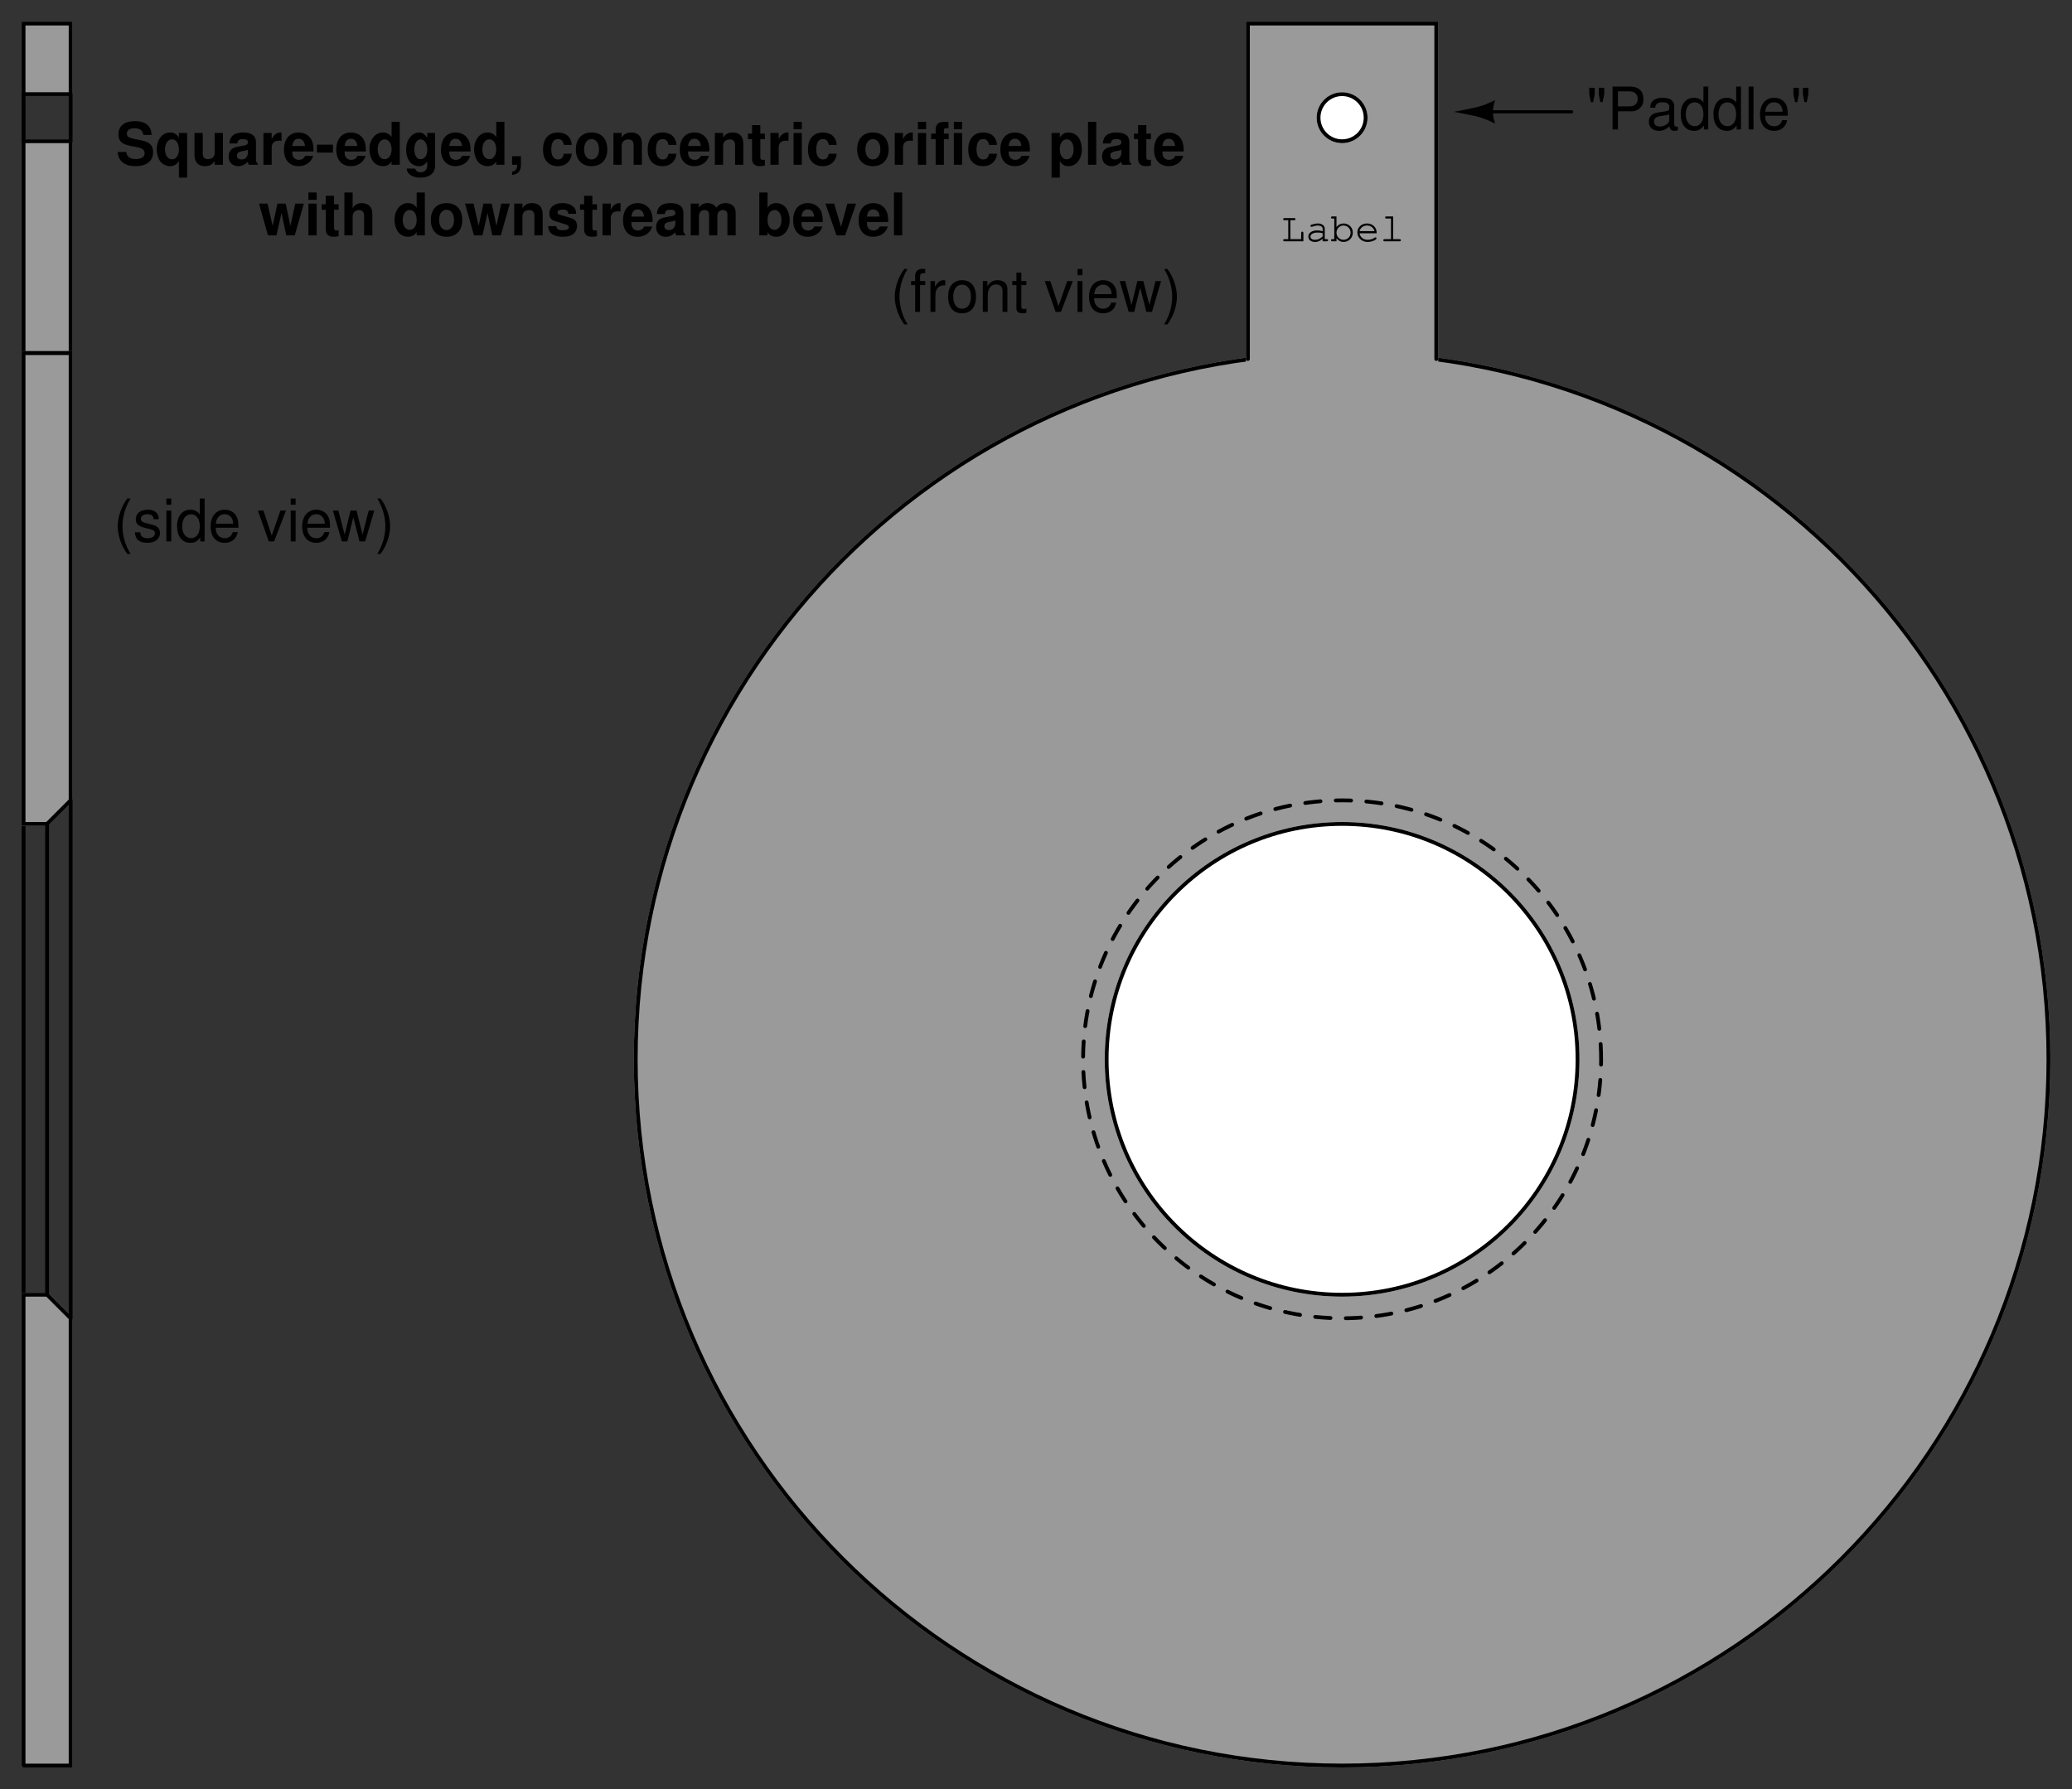 <?xml version="1.0" encoding="UTF-8"?>
<svg xmlns="http://www.w3.org/2000/svg" xmlns:xlink="http://www.w3.org/1999/xlink" viewBox="0 0 395.999 341.999" version="1.2">
<rect x="0" y="0" width="395.999" height="341.999" fill="#333333" stroke="none"/>
<defs>
<g>
<symbol overflow="visible" id="glyph0-0">
<path style="stroke:none;" d=""/>
</symbol>
<symbol overflow="visible" id="glyph0-1">
<path style="stroke:none;" d="M 6.828 -5.703 C 6.812 -7.406 5.688 -8.344 3.609 -8.344 C 1.641 -8.344 0.5 -7.406 0.5 -5.812 C 0.5 -4.547 1.141 -3.922 2.812 -3.609 L 3.953 -3.391 C 5.078 -3.172 5.5 -2.859 5.5 -2.188 C 5.5 -1.5 4.875 -1.094 3.844 -1.094 C 2.703 -1.094 2.062 -1.578 2 -2.453 L 0.359 -2.453 C 0.469 -0.703 1.672 0.266 3.75 0.266 C 5.875 0.266 7.125 -0.719 7.125 -2.391 C 7.125 -3.688 6.469 -4.359 4.953 -4.656 L 3.672 -4.906 C 2.469 -5.141 2.109 -5.375 2.109 -5.969 C 2.109 -6.594 2.656 -6.984 3.531 -6.984 C 4.594 -6.984 5.203 -6.531 5.25 -5.703 Z M 6.828 -5.703 "/>
</symbol>
<symbol overflow="visible" id="glyph0-2">
<path style="stroke:none;" d="M 4.547 -6.078 L 4.547 -5.172 C 4.172 -5.844 3.609 -6.172 2.859 -6.172 C 1.391 -6.172 0.312 -4.797 0.312 -2.953 C 0.312 -2.094 0.562 -1.234 0.969 -0.688 C 1.375 -0.109 2.125 0.266 2.844 0.266 C 3.609 0.266 4.172 -0.062 4.547 -0.719 L 4.547 2.453 L 6.125 2.453 L 6.125 -6.078 Z M 3.219 -4.859 C 4.031 -4.859 4.547 -4.094 4.547 -2.906 C 4.547 -1.812 4 -1.047 3.219 -1.047 C 2.438 -1.047 1.891 -1.812 1.891 -2.953 C 1.891 -4.078 2.438 -4.859 3.219 -4.859 Z M 3.219 -4.859 "/>
</symbol>
<symbol overflow="visible" id="glyph0-3">
<path style="stroke:none;" d="M 6.094 0 L 6.094 -6.078 L 4.516 -6.078 L 4.516 -2.266 C 4.516 -1.547 4.016 -1.078 3.234 -1.078 C 2.562 -1.078 2.234 -1.438 2.234 -2.172 L 2.234 -6.078 L 0.656 -6.078 L 0.656 -1.844 C 0.656 -0.5 1.391 0.266 2.688 0.266 C 3.516 0.266 4.062 -0.031 4.516 -0.719 L 4.516 0 Z M 6.094 0 "/>
</symbol>
<symbol overflow="visible" id="glyph0-4">
<path style="stroke:none;" d="M 5.891 -0.188 C 5.625 -0.453 5.531 -0.625 5.531 -0.938 L 5.531 -4.312 C 5.531 -5.547 4.688 -6.172 3.047 -6.172 C 1.406 -6.172 0.547 -5.484 0.453 -4.078 L 1.969 -4.078 C 2.047 -4.703 2.312 -4.906 3.078 -4.906 C 3.688 -4.906 4 -4.703 4 -4.297 C 4 -4.094 3.891 -3.922 3.719 -3.828 C 3.516 -3.719 3.516 -3.719 2.734 -3.594 L 2.109 -3.469 C 0.906 -3.281 0.312 -2.656 0.312 -1.562 C 0.312 -0.469 1.047 0.266 2.156 0.266 C 2.828 0.266 3.438 -0.016 4 -0.609 C 4 -0.297 4.031 -0.188 4.188 0 L 5.891 0 Z M 4 -2.438 C 4 -1.531 3.547 -1.016 2.75 -1.016 C 2.219 -1.016 1.891 -1.297 1.891 -1.75 C 1.891 -2.219 2.141 -2.438 2.797 -2.578 L 3.328 -2.672 C 3.75 -2.75 3.812 -2.781 4 -2.875 Z M 4 -2.438 "/>
</symbol>
<symbol overflow="visible" id="glyph0-5">
<path style="stroke:none;" d="M 0.703 -6.078 L 0.703 0 L 2.281 0 L 2.281 -3.234 C 2.281 -4.156 2.75 -4.609 3.672 -4.609 C 3.844 -4.609 3.953 -4.594 4.156 -4.562 L 4.156 -6.172 C 4.078 -6.172 4.031 -6.172 3.969 -6.172 C 3.25 -6.172 2.625 -5.703 2.281 -4.875 L 2.281 -6.078 Z M 0.703 -6.078 "/>
</symbol>
<symbol overflow="visible" id="glyph0-6">
<path style="stroke:none;" d="M 5.891 -2.547 C 5.906 -2.672 5.906 -2.734 5.906 -2.812 C 5.906 -3.422 5.812 -3.984 5.672 -4.406 C 5.266 -5.516 4.281 -6.172 3.062 -6.172 C 1.312 -6.172 0.25 -4.922 0.25 -2.875 C 0.25 -0.938 1.312 0.266 3.031 0.266 C 4.391 0.266 5.484 -0.5 5.844 -1.703 L 4.281 -1.703 C 4.094 -1.219 3.656 -0.938 3.078 -0.938 C 2.625 -0.938 2.266 -1.141 2.047 -1.469 C 1.906 -1.703 1.844 -1.969 1.828 -2.547 Z M 1.844 -3.594 C 1.953 -4.516 2.344 -4.969 3.031 -4.969 C 3.75 -4.969 4.188 -4.484 4.266 -3.594 Z M 1.844 -3.594 "/>
</symbol>
<symbol overflow="visible" id="glyph0-7">
<path style="stroke:none;" d="M 3.359 -3.844 L 0.297 -3.844 L 0.297 -2.328 L 3.359 -2.328 Z M 3.359 -3.844 "/>
</symbol>
<symbol overflow="visible" id="glyph0-8">
<path style="stroke:none;" d="M 4.562 0 L 6.125 0 L 6.125 -8.203 L 4.562 -8.203 L 4.562 -5.281 C 4.156 -5.891 3.641 -6.172 2.875 -6.172 C 1.422 -6.172 0.328 -4.781 0.328 -2.953 C 0.328 -2.125 0.578 -1.297 0.984 -0.703 C 1.391 -0.109 2.141 0.266 2.875 0.266 C 3.641 0.266 4.156 -0.016 4.562 -0.625 Z M 3.234 -4.859 C 4.031 -4.859 4.562 -4.094 4.562 -2.922 C 4.562 -1.828 4.016 -1.062 3.234 -1.062 C 2.438 -1.062 1.906 -1.828 1.906 -2.953 C 1.906 -4.078 2.438 -4.859 3.234 -4.859 Z M 3.234 -4.859 "/>
</symbol>
<symbol overflow="visible" id="glyph0-9">
<path style="stroke:none;" d="M 4.5 -6.078 L 4.5 -5.141 C 4.062 -5.844 3.578 -6.172 2.938 -6.172 C 2.391 -6.172 1.797 -5.906 1.391 -5.469 C 0.781 -4.844 0.469 -3.953 0.469 -2.891 C 0.469 -1.031 1.453 0.266 2.906 0.266 C 3.562 0.266 3.953 0.047 4.5 -0.625 L 4.5 0.203 C 4.5 0.938 3.984 1.438 3.234 1.438 C 2.672 1.438 2.328 1.188 2.203 0.734 L 0.578 0.734 C 0.594 1.203 0.766 1.531 1.188 1.875 C 1.672 2.266 2.328 2.453 3.188 2.453 C 4.938 2.453 6 1.609 6 0.203 L 6 -6.078 Z M 3.234 -4.859 C 3.969 -4.859 4.516 -4.031 4.516 -2.906 C 4.516 -1.812 4 -1.062 3.203 -1.062 C 2.516 -1.062 2.031 -1.812 2.031 -2.906 C 2.031 -4.062 2.516 -4.859 3.234 -4.859 Z M 3.234 -4.859 "/>
</symbol>
<symbol overflow="visible" id="glyph0-10">
<path style="stroke:none;" d="M 0.719 -1.641 L 0.719 0 L 1.688 0 C 1.703 0.766 1.391 1.203 0.719 1.328 L 0.719 1.953 C 1.922 1.781 2.453 1.141 2.406 -0.094 L 2.406 -1.641 Z M 0.719 -1.641 "/>
</symbol>
<symbol overflow="visible" id="glyph0-11">
<path style="stroke:none;" d=""/>
</symbol>
<symbol overflow="visible" id="glyph0-12">
<path style="stroke:none;" d="M 5.875 -3.797 C 5.766 -5.281 4.781 -6.172 3.25 -6.172 C 1.422 -6.172 0.375 -4.984 0.375 -2.906 C 0.375 -0.906 1.422 0.266 3.234 0.266 C 4.703 0.266 5.719 -0.656 5.875 -2.109 L 4.359 -2.109 C 4.172 -1.312 3.859 -1.016 3.234 -1.016 C 2.438 -1.016 1.953 -1.719 1.953 -2.906 C 1.953 -3.5 2.062 -4.031 2.266 -4.391 C 2.438 -4.719 2.797 -4.906 3.234 -4.906 C 3.875 -4.906 4.188 -4.594 4.359 -3.797 Z M 5.875 -3.797 "/>
</symbol>
<symbol overflow="visible" id="glyph0-13">
<path style="stroke:none;" d="M 3.391 -6.172 C 1.531 -6.172 0.391 -4.953 0.391 -2.953 C 0.391 -0.953 1.531 0.266 3.391 0.266 C 5.25 0.266 6.406 -0.953 6.406 -2.906 C 6.406 -4.969 5.281 -6.172 3.391 -6.172 Z M 3.391 -4.906 C 4.266 -4.906 4.828 -4.125 4.828 -2.938 C 4.828 -1.797 4.234 -1.016 3.391 -1.016 C 2.547 -1.016 1.969 -1.781 1.969 -2.953 C 1.969 -4.125 2.547 -4.906 3.391 -4.906 Z M 3.391 -4.906 "/>
</symbol>
<symbol overflow="visible" id="glyph0-14">
<path style="stroke:none;" d="M 0.703 -6.078 L 0.703 0 L 2.281 0 L 2.281 -3.641 C 2.281 -4.359 2.781 -4.844 3.562 -4.844 C 4.234 -4.844 4.562 -4.469 4.562 -3.75 L 4.562 0 L 6.141 0 L 6.141 -4.078 C 6.141 -5.422 5.406 -6.172 4.109 -6.172 C 3.281 -6.172 2.734 -5.891 2.281 -5.203 L 2.281 -6.078 Z M 0.703 -6.078 "/>
</symbol>
<symbol overflow="visible" id="glyph0-15">
<path style="stroke:none;" d="M 3.391 -5.953 L 2.516 -5.953 L 2.516 -7.578 L 0.938 -7.578 L 0.938 -5.953 L 0.156 -5.953 L 0.156 -4.906 L 0.938 -4.906 L 0.938 -1.172 C 0.938 -0.219 1.438 0.266 2.469 0.266 C 2.828 0.266 3.094 0.219 3.391 0.141 L 3.391 -0.969 C 3.234 -0.938 3.156 -0.938 3.031 -0.938 C 2.609 -0.938 2.516 -1.062 2.516 -1.594 L 2.516 -4.906 L 3.391 -4.906 Z M 3.391 -5.953 "/>
</symbol>
<symbol overflow="visible" id="glyph0-16">
<path style="stroke:none;" d="M 2.328 -6.078 L 0.75 -6.078 L 0.75 0 L 2.328 0 Z M 2.328 -8.203 L 0.75 -8.203 L 0.75 -6.797 L 2.328 -6.797 Z M 2.328 -8.203 "/>
</symbol>
<symbol overflow="visible" id="glyph0-17">
<path style="stroke:none;" d="M 3.516 -5.953 L 2.594 -5.953 L 2.594 -6.547 C 2.594 -6.859 2.719 -7.016 3.016 -7.016 C 3.156 -7.016 3.312 -7.016 3.469 -6.984 L 3.469 -8.172 C 3.125 -8.188 2.797 -8.203 2.562 -8.203 C 1.516 -8.203 1.016 -7.703 1.016 -6.688 L 1.016 -5.953 L 0.156 -5.953 L 0.156 -4.906 L 1.016 -4.906 L 1.016 0 L 2.594 0 L 2.594 -4.906 L 3.516 -4.906 Z M 3.516 -5.953 "/>
</symbol>
<symbol overflow="visible" id="glyph0-18">
<path style="stroke:none;" d="M 2.234 -6.078 L 0.656 -6.078 L 0.656 2.453 L 2.234 2.453 L 2.234 -0.719 C 2.609 -0.047 3.156 0.266 3.922 0.266 C 5.375 0.266 6.453 -1.109 6.453 -2.953 C 6.453 -3.797 6.203 -4.656 5.812 -5.219 C 5.406 -5.797 4.641 -6.172 3.922 -6.172 C 3.156 -6.172 2.609 -5.844 2.234 -5.172 Z M 3.562 -4.859 C 4.359 -4.859 4.875 -4.094 4.875 -2.922 C 4.875 -1.812 4.344 -1.047 3.562 -1.047 C 2.75 -1.047 2.234 -1.812 2.234 -2.953 C 2.234 -4.094 2.75 -4.859 3.562 -4.859 Z M 3.562 -4.859 "/>
</symbol>
<symbol overflow="visible" id="glyph0-19">
<path style="stroke:none;" d="M 2.328 -8.203 L 0.75 -8.203 L 0.75 0 L 2.328 0 Z M 2.328 -8.203 "/>
</symbol>
<symbol overflow="visible" id="glyph0-20">
<path style="stroke:none;" d="M 6.891 0 L 8.625 -6.078 L 6.984 -6.078 L 6.062 -1.828 L 5.156 -6.078 L 3.578 -6.078 L 2.656 -1.828 L 1.688 -6.078 L 0.062 -6.078 L 1.766 0 L 3.391 0 L 4.359 -4.281 L 5.266 0 Z M 6.891 0 "/>
</symbol>
<symbol overflow="visible" id="glyph0-21">
<path style="stroke:none;" d="M 0.75 -8.203 L 0.75 0 L 2.328 0 L 2.328 -3.641 C 2.328 -4.344 2.828 -4.844 3.547 -4.844 C 3.891 -4.844 4.156 -4.719 4.328 -4.469 C 4.484 -4.266 4.516 -4.094 4.516 -3.719 L 4.516 0 L 6.094 0 L 6.094 -4.078 C 6.094 -4.828 5.891 -5.359 5.469 -5.719 C 5.125 -6 4.609 -6.172 4.109 -6.172 C 3.328 -6.172 2.766 -5.875 2.328 -5.203 L 2.328 -8.203 Z M 0.75 -8.203 "/>
</symbol>
<symbol overflow="visible" id="glyph0-22">
<path style="stroke:none;" d="M 5.688 -4.125 C 5.656 -5.406 4.672 -6.172 3.031 -6.172 C 1.5 -6.172 0.547 -5.406 0.547 -4.156 C 0.547 -3.75 0.656 -3.391 0.875 -3.156 C 1.094 -2.953 1.281 -2.844 1.875 -2.656 L 3.75 -2.062 C 4.141 -1.953 4.281 -1.828 4.281 -1.578 C 4.281 -1.203 3.844 -0.984 3.109 -0.984 C 2.688 -0.984 2.375 -1.047 2.172 -1.188 C 2 -1.312 1.938 -1.438 1.875 -1.766 L 0.328 -1.766 C 0.375 -0.422 1.344 0.266 3.188 0.266 C 4.031 0.266 4.688 0.078 5.125 -0.281 C 5.578 -0.641 5.844 -1.203 5.844 -1.797 C 5.844 -2.594 5.453 -3.094 4.656 -3.328 L 2.672 -3.906 C 2.234 -4.031 2.109 -4.125 2.109 -4.375 C 2.109 -4.719 2.469 -4.938 3.031 -4.938 C 3.781 -4.938 4.156 -4.672 4.156 -4.125 Z M 5.688 -4.125 "/>
</symbol>
<symbol overflow="visible" id="glyph0-23">
<path style="stroke:none;" d="M 0.672 -6.078 L 0.672 0 L 2.25 0 L 2.25 -3.641 C 2.25 -4.406 2.656 -4.844 3.328 -4.844 C 3.859 -4.844 4.188 -4.531 4.188 -4.047 L 4.188 0 L 5.766 0 L 5.766 -3.641 C 5.766 -4.391 6.172 -4.844 6.844 -4.844 C 7.375 -4.844 7.688 -4.531 7.688 -4.047 L 7.688 0 L 9.266 0 L 9.266 -4.297 C 9.266 -5.484 8.547 -6.172 7.328 -6.172 C 6.562 -6.172 6.031 -5.906 5.562 -5.281 C 5.266 -5.844 4.656 -6.172 3.906 -6.172 C 3.203 -6.172 2.75 -5.953 2.234 -5.328 L 2.234 -6.078 Z M 0.672 -6.078 "/>
</symbol>
<symbol overflow="visible" id="glyph0-24">
<path style="stroke:none;" d="M 0.656 -8.203 L 0.656 0 L 2.234 0 L 2.234 -0.625 C 2.625 -0.016 3.156 0.266 3.922 0.266 C 5.359 0.266 6.469 -1.125 6.469 -2.953 C 6.469 -3.781 6.219 -4.609 5.812 -5.203 C 5.406 -5.797 4.656 -6.172 3.922 -6.172 C 3.156 -6.172 2.625 -5.891 2.234 -5.281 L 2.234 -8.203 Z M 3.562 -4.859 C 4.344 -4.859 4.891 -4.078 4.891 -2.953 C 4.891 -1.828 4.359 -1.062 3.562 -1.062 C 2.766 -1.062 2.234 -1.812 2.234 -2.984 C 2.234 -4.094 2.781 -4.859 3.562 -4.859 Z M 3.562 -4.859 "/>
</symbol>
<symbol overflow="visible" id="glyph0-25">
<path style="stroke:none;" d="M 3.938 0 L 6.031 -6.078 L 4.359 -6.078 L 3.141 -1.625 L 1.828 -6.078 L 0.156 -6.078 L 2.281 0 Z M 3.938 0 "/>
</symbol>
<symbol overflow="visible" id="glyph1-0">
<path style="stroke:none;" d=""/>
</symbol>
<symbol overflow="visible" id="glyph1-1">
<path style="stroke:none;" d="M 2.656 -8.203 C 1.531 -6.734 0.828 -4.688 0.828 -2.906 C 0.828 -1.141 1.531 0.906 2.656 2.391 L 3.281 2.391 C 2.281 0.781 1.734 -1.109 1.734 -2.906 C 1.734 -4.703 2.281 -6.609 3.281 -8.203 Z M 2.656 -8.203 "/>
</symbol>
<symbol overflow="visible" id="glyph1-2">
<path style="stroke:none;" d="M 4.922 -4.25 C 4.922 -5.406 4.156 -6.062 2.797 -6.062 C 1.422 -6.062 0.531 -5.359 0.531 -4.266 C 0.531 -3.344 1 -2.906 2.391 -2.562 L 3.281 -2.344 C 3.922 -2.188 4.188 -1.953 4.188 -1.547 C 4.188 -0.984 3.641 -0.609 2.812 -0.609 C 2.312 -0.609 1.875 -0.75 1.641 -1 C 1.5 -1.172 1.422 -1.344 1.375 -1.75 L 0.375 -1.75 C 0.422 -0.391 1.188 0.266 2.734 0.266 C 4.219 0.266 5.156 -0.469 5.156 -1.609 C 5.156 -2.484 4.672 -2.969 3.5 -3.25 L 2.594 -3.469 C 1.828 -3.641 1.5 -3.891 1.5 -4.312 C 1.5 -4.859 1.984 -5.203 2.75 -5.203 C 3.516 -5.203 3.922 -4.875 3.938 -4.25 Z M 4.922 -4.25 "/>
</symbol>
<symbol overflow="visible" id="glyph1-3">
<path style="stroke:none;" d="M 1.688 -5.891 L 0.75 -5.891 L 0.75 0 L 1.688 0 Z M 1.688 -8.203 L 0.75 -8.203 L 0.75 -7.016 L 1.688 -7.016 Z M 1.688 -8.203 "/>
</symbol>
<symbol overflow="visible" id="glyph1-4">
<path style="stroke:none;" d="M 5.562 -8.203 L 4.641 -8.203 L 4.641 -5.156 C 4.234 -5.75 3.609 -6.062 2.828 -6.062 C 1.297 -6.062 0.297 -4.844 0.297 -2.953 C 0.297 -0.969 1.266 0.266 2.859 0.266 C 3.672 0.266 4.234 -0.047 4.734 -0.781 L 4.734 0 L 5.562 0 Z M 2.984 -5.188 C 4 -5.188 4.641 -4.297 4.641 -2.875 C 4.641 -1.516 3.984 -0.625 3 -0.625 C 1.953 -0.625 1.266 -1.531 1.266 -2.906 C 1.266 -4.281 1.953 -5.188 2.984 -5.188 Z M 2.984 -5.188 "/>
</symbol>
<symbol overflow="visible" id="glyph1-5">
<path style="stroke:none;" d="M 5.766 -2.625 C 5.766 -3.531 5.703 -4.078 5.531 -4.516 C 5.156 -5.484 4.25 -6.062 3.156 -6.062 C 1.5 -6.062 0.453 -4.812 0.453 -2.875 C 0.453 -0.922 1.469 0.266 3.125 0.266 C 4.484 0.266 5.406 -0.5 5.641 -1.781 L 4.703 -1.781 C 4.438 -1.016 3.922 -0.609 3.156 -0.609 C 2.562 -0.609 2.062 -0.875 1.75 -1.375 C 1.516 -1.703 1.438 -2.047 1.422 -2.625 Z M 1.453 -3.391 C 1.531 -4.484 2.188 -5.203 3.141 -5.203 C 4.094 -5.203 4.766 -4.453 4.766 -3.391 Z M 1.453 -3.391 "/>
</symbol>
<symbol overflow="visible" id="glyph1-6">
<path style="stroke:none;" d=""/>
</symbol>
<symbol overflow="visible" id="glyph1-7">
<path style="stroke:none;" d="M 3.203 0 L 5.469 -5.891 L 4.406 -5.891 L 2.75 -1.109 L 1.172 -5.891 L 0.109 -5.891 L 2.188 0 Z M 3.203 0 "/>
</symbol>
<symbol overflow="visible" id="glyph1-8">
<path style="stroke:none;" d="M 6.234 0 L 7.969 -5.891 L 6.906 -5.891 L 5.734 -1.312 L 4.578 -5.891 L 3.438 -5.891 L 2.312 -1.312 L 1.109 -5.891 L 0.062 -5.891 L 1.781 0 L 2.828 0 L 3.969 -4.625 L 5.156 0 Z M 6.234 0 "/>
</symbol>
<symbol overflow="visible" id="glyph1-9">
<path style="stroke:none;" d="M 1.047 2.391 C 2.172 0.906 2.875 -1.141 2.875 -2.906 C 2.875 -4.688 2.172 -6.734 1.047 -8.203 L 0.422 -8.203 C 1.422 -6.594 1.969 -4.703 1.969 -2.906 C 1.969 -1.109 1.422 0.781 0.422 2.391 Z M 1.047 2.391 "/>
</symbol>
<symbol overflow="visible" id="glyph1-10">
<path style="stroke:none;" d="M 2.906 -5.891 L 1.922 -5.891 L 1.922 -6.812 C 1.922 -7.219 2.141 -7.406 2.578 -7.406 C 2.656 -7.406 2.688 -7.406 2.906 -7.406 L 2.906 -8.172 C 2.688 -8.219 2.562 -8.234 2.375 -8.234 C 1.5 -8.234 0.984 -7.734 0.984 -6.891 L 0.984 -5.891 L 0.203 -5.891 L 0.203 -5.125 L 0.984 -5.125 L 0.984 0 L 1.922 0 L 1.922 -5.125 L 2.906 -5.125 Z M 2.906 -5.891 "/>
</symbol>
<symbol overflow="visible" id="glyph1-11">
<path style="stroke:none;" d="M 0.781 -5.891 L 0.781 0 L 1.719 0 L 1.719 -3.062 C 1.734 -4.484 2.312 -5.109 3.609 -5.078 L 3.609 -6.031 C 3.453 -6.047 3.359 -6.062 3.25 -6.062 C 2.641 -6.062 2.188 -5.703 1.641 -4.828 L 1.641 -5.891 Z M 0.781 -5.891 "/>
</symbol>
<symbol overflow="visible" id="glyph1-12">
<path style="stroke:none;" d="M 3.062 -6.062 C 1.391 -6.062 0.406 -4.875 0.406 -2.906 C 0.406 -0.906 1.391 0.266 3.078 0.266 C 4.734 0.266 5.734 -0.922 5.734 -2.859 C 5.734 -4.906 4.766 -6.062 3.062 -6.062 Z M 3.078 -5.203 C 4.125 -5.203 4.766 -4.328 4.766 -2.875 C 4.766 -1.469 4.109 -0.609 3.078 -0.609 C 2.031 -0.609 1.391 -1.469 1.391 -2.906 C 1.391 -4.328 2.031 -5.203 3.078 -5.203 Z M 3.078 -5.203 "/>
</symbol>
<symbol overflow="visible" id="glyph1-13">
<path style="stroke:none;" d="M 0.781 -5.891 L 0.781 0 L 1.734 0 L 1.734 -3.25 C 1.734 -4.453 2.359 -5.25 3.328 -5.25 C 4.078 -5.25 4.547 -4.797 4.547 -4.078 L 4.547 0 L 5.484 0 L 5.484 -4.453 C 5.484 -5.438 4.75 -6.062 3.609 -6.062 C 2.734 -6.062 2.172 -5.719 1.656 -4.906 L 1.656 -5.891 Z M 0.781 -5.891 "/>
</symbol>
<symbol overflow="visible" id="glyph1-14">
<path style="stroke:none;" d="M 2.859 -5.891 L 1.891 -5.891 L 1.891 -7.516 L 0.953 -7.516 L 0.953 -5.891 L 0.156 -5.891 L 0.156 -5.125 L 0.953 -5.125 L 0.953 -0.672 C 0.953 -0.062 1.359 0.266 2.094 0.266 C 2.344 0.266 2.547 0.234 2.859 0.188 L 2.859 -0.609 C 2.719 -0.578 2.594 -0.562 2.406 -0.562 C 2 -0.562 1.891 -0.672 1.891 -1.094 L 1.891 -5.125 L 2.859 -5.125 Z M 2.859 -5.891 "/>
</symbol>
<symbol overflow="visible" id="glyph1-15">
<path style="stroke:none;" d="M 0.578 -7.969 L 0.578 -6.734 L 0.891 -5.219 L 1.328 -5.219 L 1.625 -6.734 L 1.625 -7.969 Z M 2.391 -7.969 L 2.391 -6.734 L 2.688 -5.219 L 3.125 -5.219 L 3.438 -6.734 L 3.438 -7.969 Z M 2.391 -7.969 "/>
</symbol>
<symbol overflow="visible" id="glyph1-16">
<path style="stroke:none;" d="M 2.062 -3.469 L 4.641 -3.469 C 5.281 -3.469 5.797 -3.672 6.234 -4.062 C 6.734 -4.516 6.938 -5.047 6.938 -5.797 C 6.938 -7.328 6.031 -8.203 4.406 -8.203 L 1.031 -8.203 L 1.031 0 L 2.062 0 Z M 2.062 -4.406 L 2.062 -7.281 L 4.25 -7.281 C 5.25 -7.281 5.844 -6.734 5.844 -5.844 C 5.844 -4.938 5.25 -4.406 4.25 -4.406 Z M 2.062 -4.406 "/>
</symbol>
<symbol overflow="visible" id="glyph1-17">
<path style="stroke:none;" d="M 6.016 -0.547 C 5.922 -0.531 5.875 -0.531 5.812 -0.531 C 5.484 -0.531 5.312 -0.703 5.312 -0.984 L 5.312 -4.453 C 5.312 -5.5 4.547 -6.062 3.094 -6.062 C 2.234 -6.062 1.547 -5.812 1.141 -5.375 C 0.859 -5.078 0.75 -4.734 0.734 -4.156 L 1.672 -4.156 C 1.75 -4.875 2.188 -5.203 3.062 -5.203 C 3.922 -5.203 4.375 -4.875 4.375 -4.312 L 4.375 -4.078 C 4.359 -3.672 4.156 -3.516 3.391 -3.422 C 2.062 -3.25 1.875 -3.203 1.5 -3.062 C 0.828 -2.766 0.469 -2.25 0.469 -1.484 C 0.469 -0.422 1.219 0.266 2.406 0.266 C 3.156 0.266 3.75 0 4.406 -0.609 C 4.484 0 4.766 0.266 5.375 0.266 C 5.578 0.266 5.703 0.234 6.016 0.156 Z M 4.375 -1.859 C 4.375 -1.547 4.281 -1.344 4 -1.094 C 3.625 -0.75 3.156 -0.562 2.609 -0.562 C 1.875 -0.562 1.453 -0.906 1.453 -1.5 C 1.453 -2.125 1.859 -2.438 2.875 -2.594 C 3.875 -2.719 4.062 -2.766 4.375 -2.906 Z M 4.375 -1.859 "/>
</symbol>
<symbol overflow="visible" id="glyph1-18">
<path style="stroke:none;" d="M 1.703 -8.203 L 0.766 -8.203 L 0.766 0 L 1.703 0 Z M 1.703 -8.203 "/>
</symbol>
<symbol overflow="visible" id="glyph2-0">
<path style="stroke:none;" d=""/>
</symbol>
<symbol overflow="visible" id="glyph2-1">
<path style="stroke:none;" d="M 1.828 -4.031 L 2.547 -4.031 C 2.719 -4.031 2.797 -4.109 2.797 -4.234 C 2.797 -4.375 2.719 -4.438 2.547 -4.438 L 0.703 -4.438 C 0.547 -4.438 0.453 -4.375 0.453 -4.234 C 0.453 -4.109 0.547 -4.031 0.703 -4.031 L 1.422 -4.031 L 1.422 -0.406 L 0.703 -0.406 C 0.547 -0.406 0.453 -0.328 0.453 -0.203 C 0.453 -0.078 0.547 0 0.703 0 L 4.312 0 L 4.312 -1.594 C 4.312 -1.75 4.234 -1.844 4.109 -1.844 C 3.969 -1.844 3.891 -1.75 3.891 -1.594 L 3.891 -0.406 L 1.828 -0.406 Z M 1.828 -4.031 "/>
</symbol>
<symbol overflow="visible" id="glyph2-2">
<path style="stroke:none;" d="M 3.266 0 L 4.062 0 C 4.219 0 4.312 -0.078 4.312 -0.203 C 4.312 -0.328 4.219 -0.406 4.062 -0.406 L 3.672 -0.406 L 3.672 -2.422 C 3.672 -3 3.109 -3.406 2.359 -3.406 C 2.062 -3.406 1.547 -3.312 1.109 -3.156 C 1 -3.125 0.938 -3.062 0.938 -2.969 C 0.938 -2.844 1.031 -2.766 1.141 -2.766 C 1.172 -2.766 1.203 -2.766 1.297 -2.797 C 1.75 -2.938 2.078 -3.016 2.328 -3.016 C 2.875 -3.016 3.266 -2.766 3.266 -2.422 L 3.266 -1.922 C 2.781 -2.047 2.594 -2.078 2.234 -2.078 C 1.219 -2.078 0.531 -1.594 0.531 -0.891 C 0.531 -0.297 1.047 0.125 1.797 0.125 C 2.344 0.125 2.766 -0.047 3.266 -0.469 Z M 3.266 -0.922 C 2.75 -0.453 2.344 -0.281 1.797 -0.281 C 1.266 -0.281 0.938 -0.516 0.938 -0.891 C 0.938 -1.359 1.484 -1.672 2.281 -1.672 C 2.625 -1.672 3 -1.625 3.266 -1.562 Z M 3.266 -0.922 "/>
</symbol>
<symbol overflow="visible" id="glyph2-3">
<path style="stroke:none;" d="M 1.188 -4.75 L 0.391 -4.75 C 0.219 -4.75 0.141 -4.672 0.141 -4.547 C 0.141 -4.422 0.219 -4.344 0.391 -4.344 L 0.766 -4.344 L 0.766 -0.406 L 0.391 -0.406 C 0.219 -0.406 0.141 -0.328 0.141 -0.203 C 0.141 -0.078 0.219 0 0.391 0 L 1.188 0 L 1.188 -0.594 C 1.562 -0.109 2 0.125 2.562 0.125 C 3.531 0.125 4.312 -0.672 4.312 -1.656 C 4.312 -2.641 3.531 -3.406 2.562 -3.406 C 2.016 -3.406 1.531 -3.172 1.188 -2.703 Z M 2.516 -3.016 C 3.297 -3.016 3.891 -2.406 3.891 -1.641 C 3.891 -0.875 3.297 -0.281 2.531 -0.281 C 1.781 -0.281 1.188 -0.875 1.188 -1.641 C 1.188 -2.391 1.781 -3.016 2.516 -3.016 Z M 2.516 -3.016 "/>
</symbol>
<symbol overflow="visible" id="glyph2-4">
<path style="stroke:none;" d="M 4.141 -1.531 L 4.141 -1.656 C 4.141 -2.656 3.359 -3.406 2.297 -3.406 C 1.266 -3.406 0.453 -2.672 0.453 -1.719 C 0.453 -0.672 1.312 0.125 2.406 0.125 C 3.172 0.125 4.109 -0.25 4.109 -0.547 C 4.109 -0.656 4.031 -0.75 3.906 -0.75 C 3.859 -0.75 3.828 -0.734 3.766 -0.688 C 3.453 -0.453 2.891 -0.281 2.422 -0.281 C 1.594 -0.281 0.984 -0.781 0.875 -1.531 Z M 0.875 -1.938 C 1.016 -2.578 1.578 -3.016 2.297 -3.016 C 3.016 -3.016 3.594 -2.578 3.719 -1.938 Z M 0.875 -1.938 "/>
</symbol>
<symbol overflow="visible" id="glyph2-5">
<path style="stroke:none;" d="M 2.562 -4.75 L 1.281 -4.75 C 1.109 -4.75 1.031 -4.672 1.031 -4.547 C 1.031 -4.422 1.109 -4.344 1.281 -4.344 L 2.156 -4.344 L 2.156 -0.406 L 0.938 -0.406 C 0.766 -0.406 0.688 -0.328 0.688 -0.203 C 0.688 -0.078 0.766 0 0.938 0 L 3.781 0 C 3.953 0 4.047 -0.078 4.047 -0.203 C 4.047 -0.328 3.969 -0.406 3.781 -0.406 L 2.562 -0.406 Z M 2.562 -4.75 "/>
</symbol>
</g>
<clipPath id="clip1">
  <path d="M 115 61 L 395.5 61 L 395.5 341.5 L 115 341.5 Z M 115 61 "/>
</clipPath>
<clipPath id="clip2">
  <path d="M 0.5 61 L 20 61 L 20 164 L 0.5 164 Z M 0.5 61 "/>
</clipPath>
<clipPath id="clip3">
  <path d="M 0.5 241 L 20 241 L 20 341.5 L 0.5 341.5 Z M 0.5 241 "/>
</clipPath>
</defs>
<g id="surface1">
<g style="fill:rgb(0%,0%,0%);fill-opacity:1;">
  <use xlink:href="#glyph0-1" x="22.137" y="31.499"/>
  <use xlink:href="#glyph0-2" x="29.641" y="31.499"/>
  <use xlink:href="#glyph0-3" x="36.515" y="31.499"/>
  <use xlink:href="#glyph0-4" x="43.389" y="31.499"/>
  <use xlink:href="#glyph0-5" x="49.644" y="31.499"/>
  <use xlink:href="#glyph0-6" x="54.02" y="31.499"/>
  <use xlink:href="#glyph0-7" x="60.275" y="31.499"/>
  <use xlink:href="#glyph0-6" x="64.021" y="31.499"/>
  <use xlink:href="#glyph0-8" x="70.276" y="31.499"/>
  <use xlink:href="#glyph0-9" x="77.15" y="31.499"/>
  <use xlink:href="#glyph0-6" x="84.024" y="31.499"/>
  <use xlink:href="#glyph0-8" x="90.279" y="31.499"/>
  <use xlink:href="#glyph0-10" x="97.153" y="31.499"/>
  <use xlink:href="#glyph0-11" x="100.28" y="31.499"/>
  <use xlink:href="#glyph0-12" x="103.407" y="31.499"/>
  <use xlink:href="#glyph0-13" x="109.662" y="31.499"/>
  <use xlink:href="#glyph0-14" x="116.536" y="31.499"/>
  <use xlink:href="#glyph0-12" x="123.41" y="31.499"/>
  <use xlink:href="#glyph0-6" x="129.665" y="31.499"/>
  <use xlink:href="#glyph0-14" x="135.92" y="31.499"/>
  <use xlink:href="#glyph0-15" x="142.794" y="31.499"/>
  <use xlink:href="#glyph0-5" x="146.54" y="31.499"/>
  <use xlink:href="#glyph0-16" x="150.916" y="31.499"/>
  <use xlink:href="#glyph0-12" x="154.044" y="31.499"/>
  <use xlink:href="#glyph0-11" x="160.299" y="31.499"/>
  <use xlink:href="#glyph0-13" x="163.426" y="31.499"/>
  <use xlink:href="#glyph0-5" x="170.3" y="31.499"/>
  <use xlink:href="#glyph0-16" x="174.676" y="31.499"/>
  <use xlink:href="#glyph0-17" x="177.804" y="31.499"/>
  <use xlink:href="#glyph0-16" x="181.55" y="31.499"/>
  <use xlink:href="#glyph0-12" x="184.678" y="31.499"/>
  <use xlink:href="#glyph0-6" x="190.933" y="31.499"/>
  <use xlink:href="#glyph0-11" x="197.188" y="31.499"/>
  <use xlink:href="#glyph0-18" x="200.315" y="31.499"/>
  <use xlink:href="#glyph0-19" x="207.189" y="31.499"/>
  <use xlink:href="#glyph0-4" x="210.316" y="31.499"/>
  <use xlink:href="#glyph0-15" x="216.571" y="31.499"/>
  <use xlink:href="#glyph0-6" x="220.317" y="31.499"/>
</g>
<g style="fill:rgb(0%,0%,0%);fill-opacity:1;">
  <use xlink:href="#glyph1-1" x="21.675" y="103.499"/>
  <use xlink:href="#glyph1-2" x="25.421" y="103.499"/>
  <use xlink:href="#glyph1-3" x="31.046" y="103.499"/>
  <use xlink:href="#glyph1-4" x="33.544" y="103.499"/>
  <use xlink:href="#glyph1-5" x="39.799" y="103.499"/>
  <use xlink:href="#glyph1-6" x="46.054" y="103.499"/>
  <use xlink:href="#glyph1-7" x="49.181" y="103.499"/>
  <use xlink:href="#glyph1-3" x="54.806" y="103.499"/>
  <use xlink:href="#glyph1-5" x="57.304" y="103.499"/>
  <use xlink:href="#glyph1-8" x="63.559" y="103.499"/>
  <use xlink:href="#glyph1-9" x="71.681" y="103.499"/>
</g>
<path style=" stroke:none;fill-rule:evenodd;fill:rgb(60.352%,60.352%,60.352%);fill-opacity:1;" d="M 391.5 202.5 C 391.5 127.941 331.059 67.5 256.5 67.5 C 181.941 67.5 121.5 127.941 121.5 202.5 C 121.5 277.059 181.941 337.5 256.5 337.5 C 331.059 337.5 391.5 277.059 391.5 202.5 "/>
<g clip-path="url(#clip1)" clip-rule="nonzero">
<path style="fill:none;stroke-width:7.312;stroke-linecap:round;stroke-linejoin:miter;stroke:rgb(60.352%,60.352%,60.352%);stroke-opacity:1;stroke-miterlimit:6;" d="M 3910 1389.99 C 3910 2135.576 3305.586 2739.99 2560 2739.99 C 1814.414 2739.99 1210 2135.576 1210 1389.99 C 1210 644.404 1814.414 39.99 2560 39.99 C 3305.586 39.99 3910 644.404 3910 1389.99 " transform="matrix(0.1,0,0,-0.1,0.5,341.499)"/>
<path style="fill:none;stroke-width:7.312;stroke-linecap:round;stroke-linejoin:miter;stroke:rgb(0%,0%,0%);stroke-opacity:1;stroke-miterlimit:6;" d="M 3910 1389.99 C 3910 2135.576 3305.586 2739.99 2560 2739.99 C 1814.414 2739.99 1210 2135.576 1210 1389.99 C 1210 644.404 1814.414 39.99 2560 39.99 C 3305.586 39.99 3910 644.404 3910 1389.99 " transform="matrix(0.1,0,0,-0.1,0.5,341.499)"/>
</g>
<path style="fill-rule:evenodd;fill:rgb(60.352%,60.352%,60.352%);fill-opacity:1;stroke-width:7.312;stroke-linecap:round;stroke-linejoin:miter;stroke:rgb(60.352%,60.352%,60.352%);stroke-opacity:1;stroke-miterlimit:6;" d="M 2380 2649.99 L 2740 2649.99 L 2740 3369.99 L 2380 3369.99 Z M 2380 2649.99 " transform="matrix(0.1,0,0,-0.1,0.5,341.499)"/>
<path style="fill:none;stroke-width:7.312;stroke-linecap:round;stroke-linejoin:miter;stroke:rgb(0%,0%,0%);stroke-opacity:1;stroke-miterlimit:6;" d="M 2740 2728.74 L 2740 3369.99 L 2380 3369.99 L 2380 2728.74 " transform="matrix(0.1,0,0,-0.1,0.5,341.499)"/>
<g style="fill:rgb(0%,0%,0%);fill-opacity:1;">
  <use xlink:href="#glyph1-1" x="170.175" y="59.624"/>
  <use xlink:href="#glyph1-10" x="173.921" y="59.624"/>
  <use xlink:href="#glyph1-11" x="177.049" y="59.624"/>
  <use xlink:href="#glyph1-12" x="180.795" y="59.624"/>
  <use xlink:href="#glyph1-13" x="187.05" y="59.624"/>
  <use xlink:href="#glyph1-14" x="193.305" y="59.624"/>
  <use xlink:href="#glyph1-6" x="196.433" y="59.624"/>
  <use xlink:href="#glyph1-7" x="199.56" y="59.624"/>
  <use xlink:href="#glyph1-3" x="205.185" y="59.624"/>
  <use xlink:href="#glyph1-5" x="207.683" y="59.624"/>
  <use xlink:href="#glyph1-8" x="213.938" y="59.624"/>
  <use xlink:href="#glyph1-9" x="222.06" y="59.624"/>
</g>
<path style="fill-rule:evenodd;fill:rgb(100%,100%,100%);fill-opacity:1;stroke-width:7.312;stroke-linecap:round;stroke-linejoin:miter;stroke:rgb(100%,100%,100%);stroke-opacity:1;stroke-miterlimit:6;" d="M 2605 3189.99 C 2605 3214.834 2584.844 3234.99 2560 3234.99 C 2535.156 3234.99 2515 3214.834 2515 3189.99 C 2515 3165.146 2535.156 3144.99 2560 3144.99 C 2584.844 3144.99 2605 3165.146 2605 3189.99 " transform="matrix(0.1,0,0,-0.1,0.5,341.499)"/>
<path style="fill:none;stroke-width:7.312;stroke-linecap:round;stroke-linejoin:miter;stroke:rgb(0%,0%,0%);stroke-opacity:1;stroke-miterlimit:6;" d="M 2605 3189.99 C 2605 3214.834 2584.844 3234.99 2560 3234.99 C 2535.156 3234.99 2515 3214.834 2515 3189.99 C 2515 3165.146 2535.156 3144.99 2560 3144.99 C 2584.844 3144.99 2605 3165.146 2605 3189.99 " transform="matrix(0.1,0,0,-0.1,0.5,341.499)"/>
<path style="fill-rule:evenodd;fill:rgb(60.352%,60.352%,60.352%);fill-opacity:1;stroke-width:7.312;stroke-linecap:round;stroke-linejoin:miter;stroke:rgb(60.352%,60.352%,60.352%);stroke-opacity:1;stroke-miterlimit:6;" d="M 40 3234.99 L 130 3234.99 L 130 3369.99 L 40 3369.99 Z M 40 3234.99 " transform="matrix(0.1,0,0,-0.1,0.5,341.499)"/>
<path style="fill:none;stroke-width:7.312;stroke-linecap:round;stroke-linejoin:miter;stroke:rgb(0%,0%,0%);stroke-opacity:1;stroke-miterlimit:6;" d="M 40 3234.99 L 130 3234.99 L 130 3369.99 L 40 3369.99 Z M 40 3234.99 " transform="matrix(0.1,0,0,-0.1,0.5,341.499)"/>
<path style="fill-rule:evenodd;fill:rgb(60.352%,60.352%,60.352%);fill-opacity:1;stroke-width:7.312;stroke-linecap:round;stroke-linejoin:miter;stroke:rgb(60.352%,60.352%,60.352%);stroke-opacity:1;stroke-miterlimit:6;" d="M 40 2739.99 L 130 2739.99 L 130 3144.99 L 40 3144.99 Z M 40 2739.99 " transform="matrix(0.1,0,0,-0.1,0.5,341.499)"/>
<path style="fill:none;stroke-width:7.312;stroke-linecap:round;stroke-linejoin:miter;stroke:rgb(0%,0%,0%);stroke-opacity:1;stroke-miterlimit:6;" d="M 40 2739.99 L 130 2739.99 L 130 3144.99 L 40 3144.99 Z M 40 2739.99 " transform="matrix(0.1,0,0,-0.1,0.5,341.499)"/>
<path style="fill:none;stroke-width:7.312;stroke-linecap:round;stroke-linejoin:miter;stroke:rgb(0%,0%,0%);stroke-opacity:1;stroke-miterlimit:6;" d="M 40 3144.99 L 40 3234.99 " transform="matrix(0.1,0,0,-0.1,0.5,341.499)"/>
<path style="fill:none;stroke-width:7.312;stroke-linecap:round;stroke-linejoin:miter;stroke:rgb(0%,0%,0%);stroke-opacity:1;stroke-miterlimit:6;" d="M 130 3144.99 L 130 3234.99 " transform="matrix(0.1,0,0,-0.1,0.5,341.499)"/>
<g style="fill:rgb(0%,0%,0%);fill-opacity:1;">
  <use xlink:href="#glyph2-1" x="244.789" y="46.124"/>
  <use xlink:href="#glyph2-2" x="249.514" y="46.124"/>
  <use xlink:href="#glyph2-3" x="254.239" y="46.124"/>
  <use xlink:href="#glyph2-4" x="258.964" y="46.124"/>
  <use xlink:href="#glyph2-5" x="263.689" y="46.124"/>
</g>
<g style="fill:rgb(0%,0%,0%);fill-opacity:1;">
  <use xlink:href="#glyph1-15" x="303.162" y="24.749"/>
  <use xlink:href="#glyph1-16" x="307.156" y="24.749"/>
  <use xlink:href="#glyph1-17" x="314.66" y="24.749"/>
  <use xlink:href="#glyph1-4" x="320.915" y="24.749"/>
  <use xlink:href="#glyph1-4" x="327.17" y="24.749"/>
  <use xlink:href="#glyph1-18" x="333.425" y="24.749"/>
  <use xlink:href="#glyph1-5" x="335.922" y="24.749"/>
  <use xlink:href="#glyph1-15" x="342.177" y="24.749"/>
</g>
<path style="fill:none;stroke-width:5.85;stroke-linecap:round;stroke-linejoin:miter;stroke:rgb(0%,0%,0%);stroke-opacity:1;stroke-miterlimit:6;" d="M 2830 3201.24 L 2998.75 3201.24 " transform="matrix(0.1,0,0,-0.1,0.5,341.499)"/>
<path style=" stroke:none;fill-rule:evenodd;fill:rgb(0%,0%,0%);fill-opacity:1;" d="M 285.75 19.125 C 282.938 20.531 282.094 20.531 277.875 21.375 C 282.094 22.219 282.938 22.219 285.75 23.625 C 285.188 21.938 285.188 20.812 285.75 19.125 "/>
<path style="fill-rule:evenodd;fill:rgb(100%,100%,100%);fill-opacity:1;stroke-width:7.312;stroke-linecap:round;stroke-linejoin:miter;stroke:rgb(100%,100%,100%);stroke-opacity:1;stroke-miterlimit:6;" d="M 3010 1389.99 C 3010 1638.545 2808.516 1839.99 2560 1839.99 C 2311.484 1839.99 2110 1638.545 2110 1389.99 C 2110 1141.474 2311.484 939.99 2560 939.99 C 2808.516 939.99 3010 1141.474 3010 1389.99 " transform="matrix(0.1,0,0,-0.1,0.5,341.499)"/>
<path style="fill:none;stroke-width:7.312;stroke-linecap:round;stroke-linejoin:miter;stroke:rgb(0%,0%,0%);stroke-opacity:1;stroke-miterlimit:6;" d="M 3010 1389.99 C 3010 1638.545 2808.516 1839.99 2560 1839.99 C 2311.484 1839.99 2110 1638.545 2110 1389.99 C 2110 1141.474 2311.484 939.99 2560 939.99 C 2808.516 939.99 3010 1141.474 3010 1389.99 " transform="matrix(0.1,0,0,-0.1,0.5,341.499)"/>
<path style="fill:none;stroke-width:7.312;stroke-linecap:round;stroke-linejoin:miter;stroke:rgb(0%,0%,0%);stroke-opacity:1;stroke-miterlimit:6;" d="M 40 939.99 L 40 1839.99 " transform="matrix(0.1,0,0,-0.1,0.5,341.499)"/>
<path style=" stroke:none;fill-rule:evenodd;fill:rgb(60.352%,60.352%,60.352%);fill-opacity:1;" d="M 4.5 67.5 L 13.5 67.5 L 13.5 153 L 9 157.5 L 4.5 157.5 L 4.5 67.5 "/>
<g clip-path="url(#clip2)" clip-rule="nonzero">
<path style="fill:none;stroke-width:7.312;stroke-linecap:round;stroke-linejoin:miter;stroke:rgb(60.352%,60.352%,60.352%);stroke-opacity:1;stroke-miterlimit:6;" d="M 40 2739.99 L 130 2739.99 L 130 1884.99 L 85 1839.99 L 40 1839.99 L 40 2739.99 " transform="matrix(0.1,0,0,-0.1,0.5,341.499)"/>
<path style="fill:none;stroke-width:7.312;stroke-linecap:round;stroke-linejoin:miter;stroke:rgb(0%,0%,0%);stroke-opacity:1;stroke-miterlimit:6;" d="M 40 2739.99 L 130 2739.99 L 130 1884.99 L 85 1839.99 L 40 1839.99 L 40 2739.99 " transform="matrix(0.1,0,0,-0.1,0.5,341.499)"/>
</g>
<path style=" stroke:none;fill-rule:evenodd;fill:rgb(60.352%,60.352%,60.352%);fill-opacity:1;" d="M 4.5 337.5 L 13.5 337.5 L 13.5 252 L 9 247.5 L 4.5 247.5 L 4.5 337.5 "/>
<g clip-path="url(#clip3)" clip-rule="nonzero">
<path style="fill:none;stroke-width:7.312;stroke-linecap:round;stroke-linejoin:miter;stroke:rgb(60.352%,60.352%,60.352%);stroke-opacity:1;stroke-miterlimit:6;" d="M 40 39.99 L 130 39.99 L 130 894.99 L 85 939.99 L 40 939.99 L 40 39.99 " transform="matrix(0.1,0,0,-0.1,0.5,341.499)"/>
<path style="fill:none;stroke-width:7.312;stroke-linecap:round;stroke-linejoin:miter;stroke:rgb(0%,0%,0%);stroke-opacity:1;stroke-miterlimit:6;" d="M 40 39.99 L 130 39.99 L 130 894.99 L 85 939.99 L 40 939.99 L 40 39.99 " transform="matrix(0.1,0,0,-0.1,0.5,341.499)"/>
</g>
<path style="fill:none;stroke-width:7.312;stroke-linecap:round;stroke-linejoin:miter;stroke:rgb(0%,0%,0%);stroke-opacity:1;stroke-miterlimit:6;" d="M 85 939.99 L 85 1839.99 " transform="matrix(0.1,0,0,-0.1,0.5,341.499)"/>
<path style="fill:none;stroke-width:7.312;stroke-linecap:round;stroke-linejoin:miter;stroke:rgb(0%,0%,0%);stroke-opacity:1;stroke-miterlimit:6;" d="M 130 894.99 L 130 1884.99 " transform="matrix(0.1,0,0,-0.1,0.5,341.499)"/>
<path style="fill:none;stroke-width:7.312;stroke-linecap:round;stroke-linejoin:miter;stroke:rgb(0%,0%,0%);stroke-opacity:1;stroke-dasharray:29.25,29.25;stroke-miterlimit:6;" d="M 3055 1389.99 C 3055 1663.388 2833.398 1884.99 2560 1884.99 C 2286.602 1884.99 2065 1663.388 2065 1389.99 C 2065 1116.631 2286.602 894.99 2560 894.99 C 2833.398 894.99 3055 1116.631 3055 1389.99 " transform="matrix(0.1,0,0,-0.1,0.5,341.499)"/>
<g style="fill:rgb(0%,0%,0%);fill-opacity:1;">
  <use xlink:href="#glyph0-20" x="49.444" y="44.999"/>
  <use xlink:href="#glyph0-16" x="58.196" y="44.999"/>
  <use xlink:href="#glyph0-15" x="61.324" y="44.999"/>
  <use xlink:href="#glyph0-21" x="65.07" y="44.999"/>
  <use xlink:href="#glyph0-11" x="71.944" y="44.999"/>
  <use xlink:href="#glyph0-8" x="75.071" y="44.999"/>
  <use xlink:href="#glyph0-13" x="81.945" y="44.999"/>
  <use xlink:href="#glyph0-20" x="88.819" y="44.999"/>
  <use xlink:href="#glyph0-14" x="97.571" y="44.999"/>
  <use xlink:href="#glyph0-22" x="104.445" y="44.999"/>
  <use xlink:href="#glyph0-15" x="110.7" y="44.999"/>
  <use xlink:href="#glyph0-5" x="114.446" y="44.999"/>
  <use xlink:href="#glyph0-6" x="118.823" y="44.999"/>
  <use xlink:href="#glyph0-4" x="125.078" y="44.999"/>
  <use xlink:href="#glyph0-23" x="131.333" y="44.999"/>
  <use xlink:href="#glyph0-11" x="141.334" y="44.999"/>
  <use xlink:href="#glyph0-24" x="144.461" y="44.999"/>
  <use xlink:href="#glyph0-6" x="151.335" y="44.999"/>
  <use xlink:href="#glyph0-25" x="157.59" y="44.999"/>
  <use xlink:href="#glyph0-6" x="163.845" y="44.999"/>
  <use xlink:href="#glyph0-19" x="170.1" y="44.999"/>
</g>
</g>
</svg>
